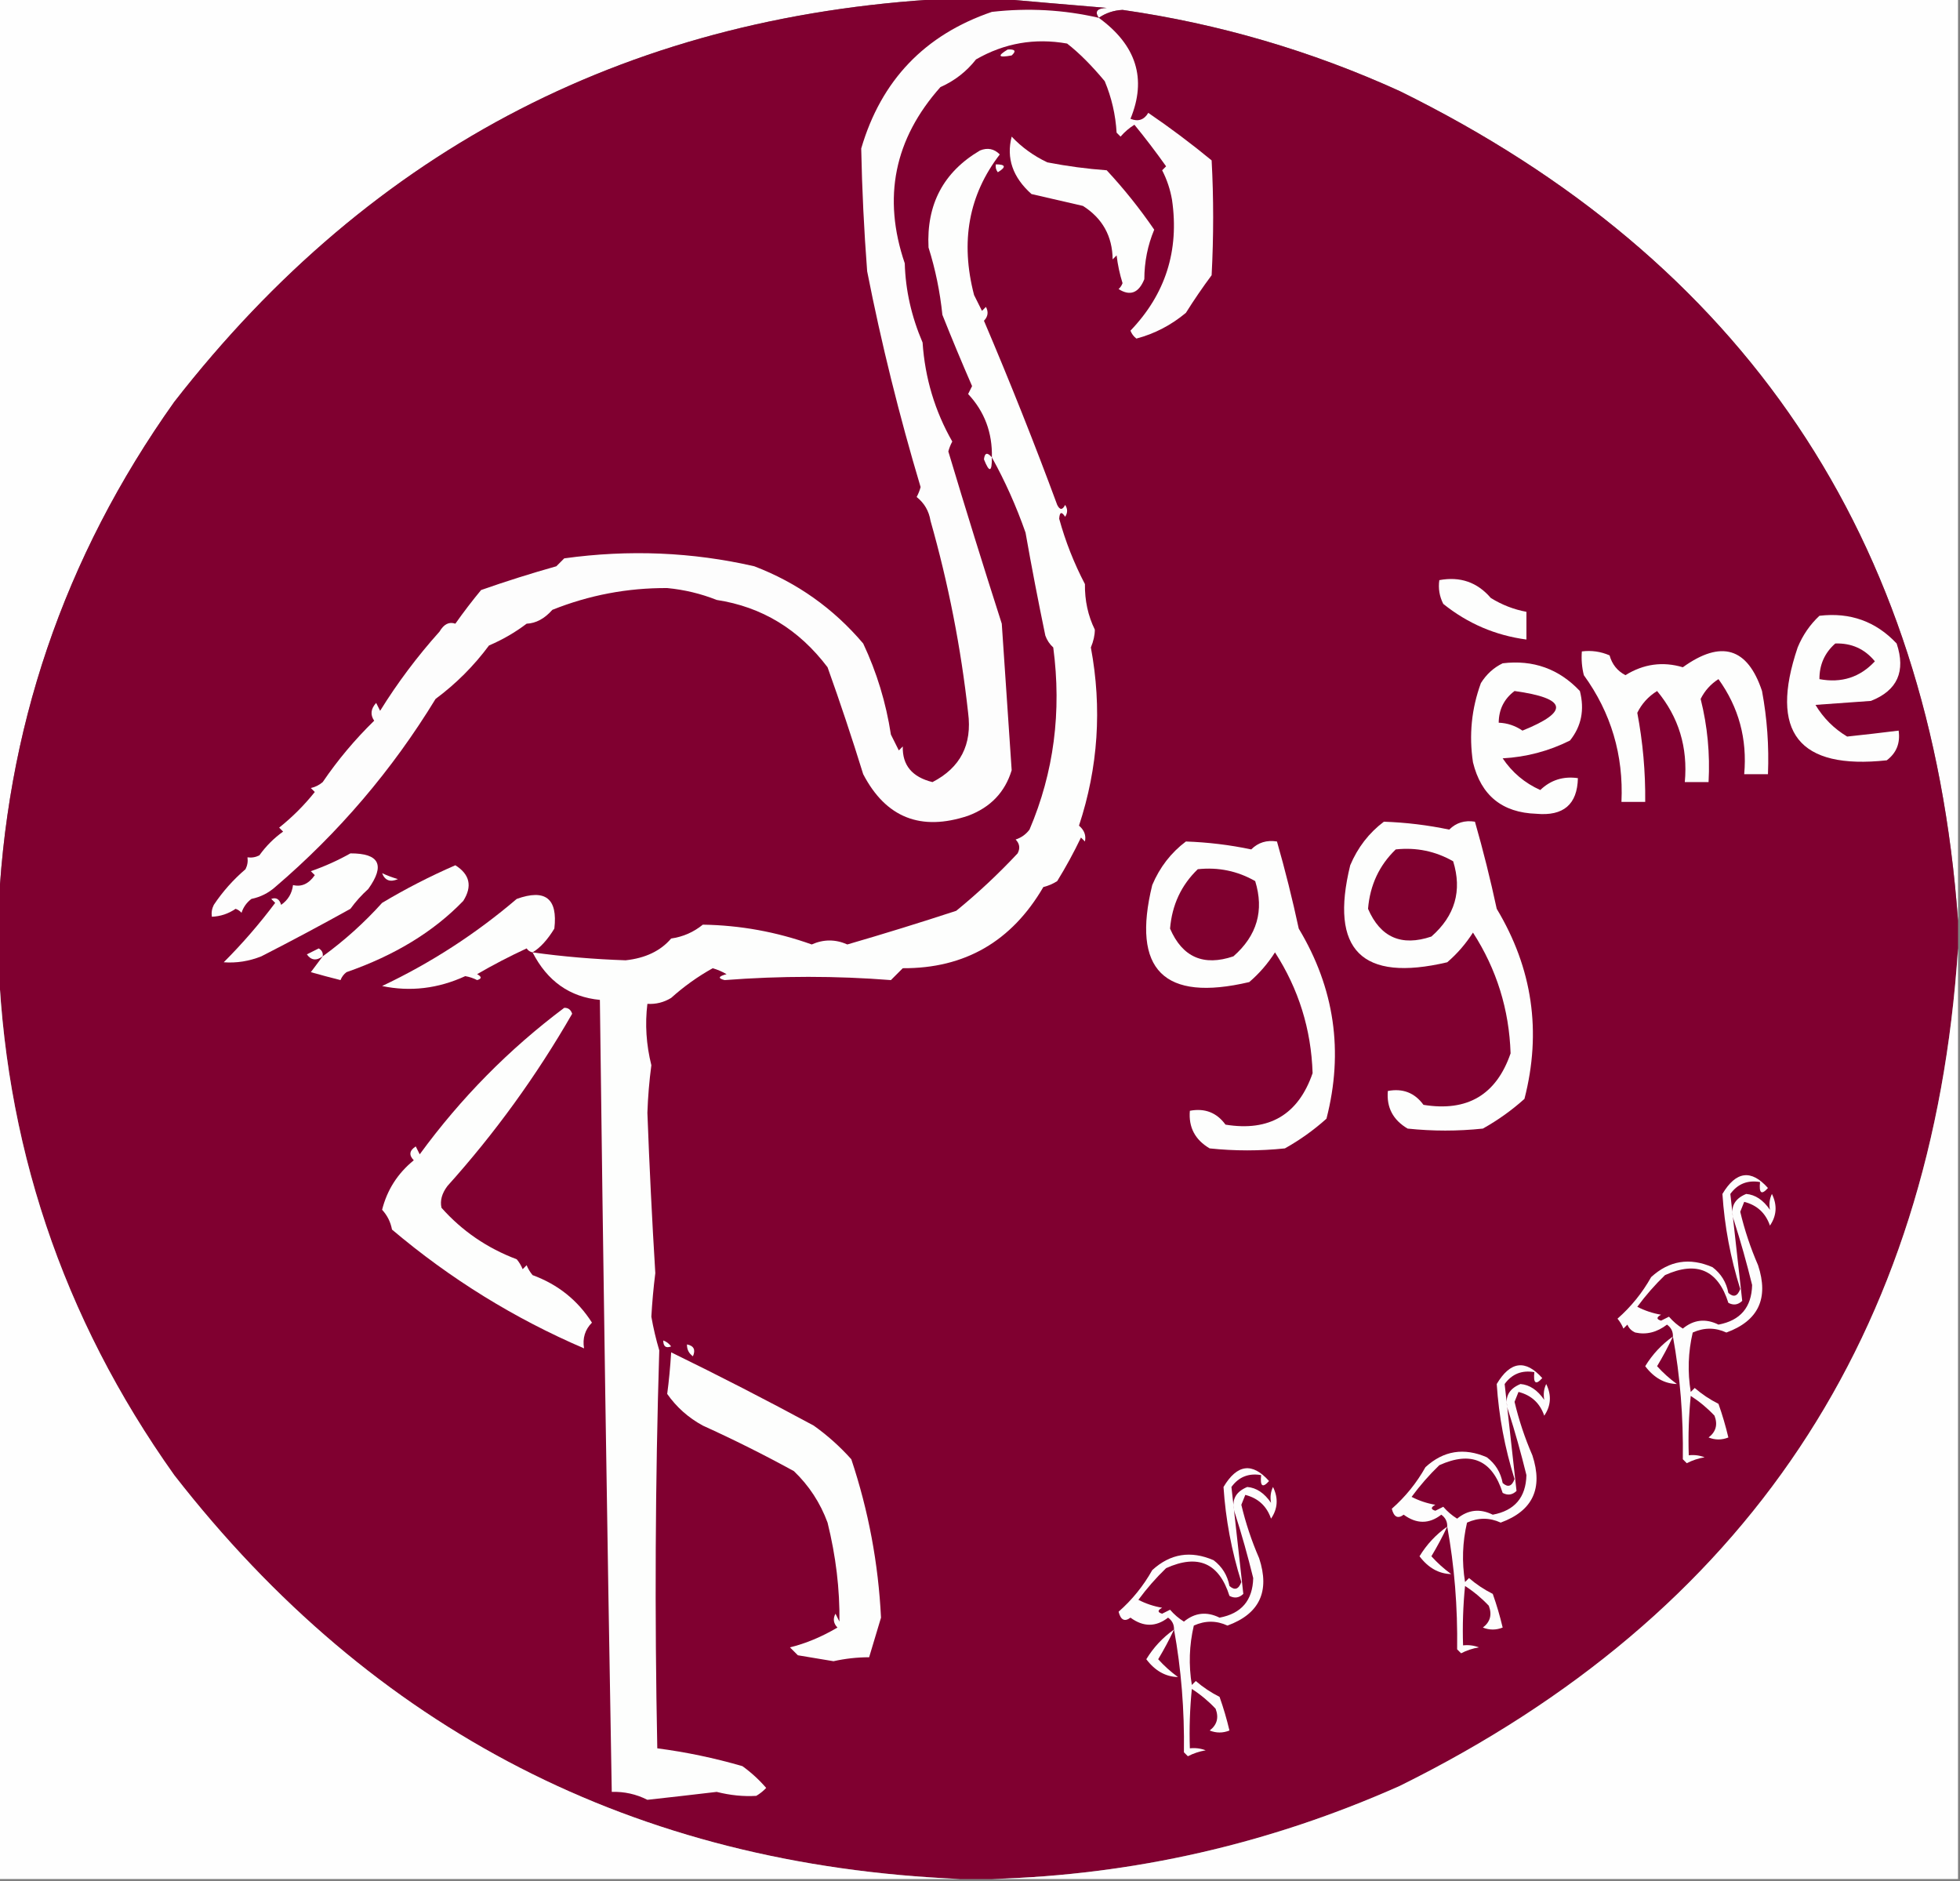 <?xml version="1.0" encoding="UTF-8"?>
<!DOCTYPE svg PUBLIC "-//W3C//DTD SVG 1.1//EN" "http://www.w3.org/Graphics/SVG/1.1/DTD/svg11.dtd">
<svg xmlns="http://www.w3.org/2000/svg" version="1.1" width="495px" height="475px" style="shape-rendering:geometricPrecision; text-rendering:geometricPrecision; image-rendering:optimizeQuality; fill-rule:evenodd; clip-rule:evenodd" xmlns:xlink="http://www.w3.org/1999/xlink">
<rect width="100%" height="100%" fill="#808080" stroke="none"/>
<g><path style="opacity:1" fill="#fefefe" d="M -0.5,-0.5 C 80.5,-0.5 161.5,-0.5 242.5,-0.5C 160.388,2.97 94.221,36.97 44,101.5C 16.079,140.764 1.246,184.431 -0.5,232.5C -0.5,154.833 -0.5,77.167 -0.5,-0.5 Z"/></g>
<g><path style="opacity:1" fill="#fefefe" d="M 250.5,-0.5 C 331.833,-0.5 413.167,-0.5 494.5,-0.5C 494.5,77.167 494.5,154.833 494.5,232.5C 487.458,135.648 440.458,65.815 353.5,23C 331.159,12.831 307.825,5.998 283.5,2.5C 281.286,2.611 279.286,3.278 277.5,4.5C 276.398,2.908 277.065,2.075 279.5,2C 269.678,1.181 260.011,0.348 250.5,-0.5 Z"/></g>
<g><path style="opacity:1" fill="#800030" d="M 242.5,-0.5 C 245.167,-0.5 247.833,-0.5 250.5,-0.5C 260.011,0.348 269.678,1.181 279.5,2C 277.065,2.075 276.398,2.908 277.5,4.5C 279.286,3.278 281.286,2.611 283.5,2.5C 307.825,5.998 331.159,12.831 353.5,23C 440.458,65.815 487.458,135.648 494.5,232.5C 494.5,234.833 494.5,237.167 494.5,239.5C 488.087,337.184 441.087,407.684 353.5,451C 320.586,465.648 286.253,473.481 250.5,474.5C 247.833,474.5 245.167,474.5 242.5,474.5C 160.388,471.03 94.221,437.03 44,372.5C 15.658,332.641 0.825,288.308 -0.5,239.5C -0.5,237.167 -0.5,234.833 -0.5,232.5C 1.246,184.431 16.079,140.764 44,101.5C 94.221,36.97 160.388,2.97 242.5,-0.5 Z"/></g>
<g><path style="opacity:1" fill="#fdfdfd" d="M 277.5,4.5 C 286.997,11.405 289.664,19.905 285.5,30C 287.433,30.783 288.933,30.283 290,28.5C 295.512,32.257 300.846,36.257 306,40.5C 306.513,49.989 306.513,59.656 306,69.5C 303.71,72.58 301.543,75.747 299.5,79C 295.764,82.117 291.597,84.284 287,85.5C 286.308,84.975 285.808,84.308 285.5,83.5C 294.347,74.276 297.847,63.276 296,50.5C 295.548,47.851 294.714,45.351 293.5,43C 293.833,42.667 294.167,42.333 294.5,42C 291.955,38.41 289.288,34.91 286.5,31.5C 285.186,32.313 284.019,33.313 283,34.5C 282.667,34.167 282.333,33.833 282,33.5C 281.737,28.983 280.737,24.649 279,20.5C 275.667,16.497 272.501,13.33 269.5,11C 261.336,9.55 253.669,10.883 246.5,15C 244.097,18.067 241.097,20.4 237.5,22C 225.849,35.09 222.849,49.923 228.5,66.5C 228.686,73.263 230.186,79.93 233,86.5C 233.606,95.477 236.106,103.81 240.5,111.5C 240.069,112.293 239.735,113.127 239.5,114C 243.86,128.551 248.36,143.051 253,157.5C 253.849,169.838 254.683,182.171 255.5,194.5C 253.814,200.053 250.147,203.886 244.5,206C 232.563,209.987 223.73,206.487 218,195.5C 215.183,186.392 212.183,177.392 209,168.5C 201.752,158.915 192.418,153.249 181,151.5C 177.01,149.916 172.844,148.916 168.5,148.5C 158.448,148.453 148.782,150.286 139.5,154C 137.522,156.233 135.355,157.4 133,157.5C 130.088,159.708 126.921,161.542 123.5,163C 119.667,168.167 115.167,172.667 110,176.5C 99.036,194.467 85.536,210.3 69.5,224C 67.774,225.53 65.774,226.53 63.5,227C 62.299,227.903 61.465,229.069 61,230.5C 60.586,230.043 60.086,229.709 59.5,229.5C 57.677,230.747 55.677,231.414 53.5,231.5C 53.35,230.448 53.517,229.448 54,228.5C 56.242,225.14 58.909,222.14 62,219.5C 62.483,218.552 62.65,217.552 62.5,216.5C 63.552,216.649 64.552,216.483 65.5,216C 67.194,213.639 69.194,211.639 71.5,210C 71.167,209.667 70.833,209.333 70.5,209C 73.833,206.343 76.833,203.343 79.5,200C 79.167,199.667 78.833,199.333 78.5,199C 79.624,198.751 80.624,198.251 81.5,197.5C 85.295,191.922 89.628,186.756 94.5,182C 93.465,180.493 93.632,178.993 95,177.5C 95.333,178.167 95.667,178.833 96,179.5C 100.377,172.44 105.377,165.773 111,159.5C 112.101,157.606 113.434,156.939 115,157.5C 117.077,154.56 119.244,151.726 121.5,149C 127.746,146.807 134.079,144.807 140.5,143C 141.167,142.333 141.833,141.667 142.5,141C 158.829,138.739 174.829,139.405 190.5,143C 201.312,147.139 210.478,153.639 218,162.5C 221.429,169.776 223.762,177.443 225,185.5C 225.667,186.833 226.333,188.167 227,189.5C 227.333,189.167 227.667,188.833 228,188.5C 227.863,193.235 230.363,196.235 235.5,197.5C 242.553,193.863 245.553,188.03 244.5,180C 242.692,163.594 239.525,147.427 235,131.5C 234.604,129.04 233.437,127.04 231.5,125.5C 231.931,124.707 232.265,123.873 232.5,123C 227.085,104.887 222.585,86.721 219,68.5C 218.204,58.112 217.704,47.779 217.5,37.5C 222.541,20.292 233.541,8.792 250.5,3C 259.66,1.955 268.66,2.455 277.5,4.5 Z"/></g>
<g><path style="opacity:1" fill="#fdfefd" d="M 254.5,12.5 C 256.379,12.393 256.712,12.893 255.5,14C 252.125,14.632 251.791,14.132 254.5,12.5 Z"/></g>
<g><path style="opacity:1" fill="#fdfefd" d="M 255.5,34.5 C 258.039,37.191 261.039,39.357 264.5,41C 269.531,41.974 274.531,42.64 279.5,43C 283.88,47.711 287.88,52.711 291.5,58C 289.85,61.94 289.017,66.107 289,70.5C 287.586,74.003 285.42,74.837 282.5,73C 282.957,72.586 283.291,72.086 283.5,71.5C 282.787,69.224 282.287,66.891 282,64.5C 281.667,64.833 281.333,65.167 281,65.5C 280.937,59.642 278.437,55.142 273.5,52C 269.167,51 264.833,50 260.5,49C 255.763,44.77 254.096,39.936 255.5,34.5 Z"/></g>
<g><path style="opacity:1" fill="#fdfefd" d="M 134.5,240.5 C 142.181,241.567 150.014,242.233 158,242.5C 162.998,241.96 166.832,240.126 169.5,237C 172.502,236.566 175.169,235.399 177.5,233.5C 186.95,233.651 196.117,235.318 205,238.5C 208,237.167 211,237.167 214,238.5C 223.174,235.838 232.34,233.004 241.5,230C 246.942,225.561 252.109,220.728 257,215.5C 257.684,214.216 257.517,213.049 256.5,212C 257.931,211.535 259.097,210.701 260,209.5C 266.152,195.077 268.152,179.744 266,163.5C 265.085,162.672 264.419,161.672 264,160.5C 262.188,151.777 260.521,143.11 259,134.5C 256.671,127.85 253.838,121.517 250.5,115.5C 250.648,109.267 248.648,103.934 244.5,99.5C 244.833,98.833 245.167,98.167 245.5,97.5C 242.902,91.54 240.402,85.54 238,79.5C 237.395,73.638 236.228,67.972 234.5,62.5C 233.952,51.594 238.286,43.427 247.5,38C 249.403,37.226 251.07,37.56 252.5,39C 244.652,49.182 242.486,61.015 246,74.5C 246.667,75.833 247.333,77.167 248,78.5C 248.333,78.167 248.667,77.833 249,77.5C 249.684,78.784 249.517,79.951 248.5,81C 255.171,96.667 261.337,112.167 267,127.5C 267.667,128.833 268.333,128.833 269,127.5C 269.667,128.5 269.667,129.5 269,130.5C 268.111,129.112 267.611,129.278 267.5,131C 269.076,136.726 271.242,142.226 274,147.5C 273.948,151.656 274.781,155.49 276.5,159C 276.499,160.399 276.165,161.899 275.5,163.5C 278.35,178.81 277.35,193.81 272.5,208.5C 273.833,209.62 274.333,210.953 274,212.5C 273.667,212.167 273.333,211.833 273,211.5C 271.184,215.293 269.184,218.96 267,222.5C 265.933,223.191 264.766,223.691 263.5,224C 255.485,237.749 243.652,244.582 228,244.5C 227,245.5 226,246.5 225,247.5C 211.195,246.41 197.195,246.41 183,247.5C 181.238,247.056 181.405,246.556 183.5,246C 182.391,245.362 181.225,244.862 180,244.5C 176.232,246.597 172.732,249.097 169.5,252C 167.655,253.128 165.655,253.628 163.5,253.5C 162.871,258.622 163.204,263.788 164.5,269C 163.972,272.982 163.638,276.982 163.5,281C 164.006,294.54 164.673,308.04 165.5,321.5C 165.038,325.17 164.705,328.836 164.5,332.5C 165.01,335.407 165.677,338.241 166.5,341C 165.482,374.062 165.316,407.562 166,441.5C 173.251,442.443 180.418,443.943 187.5,446C 189.731,447.61 191.731,449.443 193.5,451.5C 192.758,452.287 191.925,452.953 191,453.5C 187.776,453.701 184.443,453.367 181,452.5C 175.198,453.187 169.365,453.854 163.5,454.5C 160.667,453.067 157.667,452.4 154.5,452.5C 153.323,385.744 152.323,319.078 151.5,252.5C 143.904,251.776 138.237,247.776 134.5,240.5 Z"/></g>
<g><path style="opacity:1" fill="#fdfefd" d="M 251.5,41.5 C 254.001,41.511 254.168,42.178 252,43.5C 251.536,42.906 251.369,42.239 251.5,41.5 Z"/></g>
<g><path style="opacity:1" fill="#fdfefd" d="M 250.5,115.5 C 250.531,119.276 249.864,119.443 248.5,116C 248.683,114.316 249.35,114.15 250.5,115.5 Z"/></g>
<g><path style="opacity:1" fill="#fdfefd" d="M 363.5,146.5 C 368.757,145.521 373.09,147.021 376.5,151C 379.309,152.741 382.309,153.908 385.5,154.5C 385.5,156.833 385.5,159.167 385.5,161.5C 377.673,160.458 370.673,157.458 364.5,152.5C 363.534,150.604 363.201,148.604 363.5,146.5 Z"/></g>
<g><path style="opacity:1" fill="#fdfefd" d="M 459.5,155.5 C 467.25,154.582 473.75,156.915 479,162.5C 481.35,169.541 479.183,174.374 472.5,177C 467.833,177.333 463.167,177.667 458.5,178C 460.5,181.333 463.167,184 466.5,186C 470.783,185.546 475.117,185.046 479.5,184.5C 479.953,187.652 478.953,190.152 476.5,192C 454.252,194.404 446.752,184.904 454,163.5C 455.273,160.403 457.107,157.736 459.5,155.5 Z"/></g>
<g><path style="opacity:1" fill="#7f002f" d="M 463.5,162.5 C 467.596,162.363 470.929,163.863 473.5,167C 469.741,171.044 465.074,172.544 459.5,171.5C 459.482,167.871 460.816,164.871 463.5,162.5 Z"/></g>
<g><path style="opacity:1" fill="#fdfefd" d="M 399.5,164.5 C 401.924,164.192 404.257,164.526 406.5,165.5C 407.124,167.754 408.457,169.421 410.5,170.5C 415.099,167.655 419.932,166.988 425,168.5C 434.687,161.528 441.354,163.528 445,174.5C 446.288,181.437 446.788,188.437 446.5,195.5C 444.5,195.5 442.5,195.5 440.5,195.5C 441.295,186.617 439.128,178.617 434,171.5C 432.041,172.748 430.541,174.415 429.5,176.5C 431.226,183.376 431.892,190.376 431.5,197.5C 429.5,197.5 427.5,197.5 425.5,197.5C 426.294,188.743 423.961,181.076 418.5,174.5C 416.295,175.871 414.628,177.704 413.5,180C 414.911,187.427 415.577,194.927 415.5,202.5C 413.5,202.5 411.5,202.5 409.5,202.5C 410.044,190.664 406.877,179.997 400,170.5C 399.505,168.527 399.338,166.527 399.5,164.5 Z"/></g>
<g><path style="opacity:1" fill="#fdfefd" d="M 379.5,167.5 C 387.215,166.571 393.715,168.904 399,174.5C 400.218,179.236 399.384,183.403 396.5,187C 391.163,189.67 385.497,191.17 379.5,191.5C 381.909,195.077 385.076,197.743 389,199.5C 391.642,196.971 394.808,195.971 398.5,196.5C 398.354,203.134 394.854,206.134 388,205.5C 379.38,205.213 374.047,200.88 372,192.5C 370.966,185.633 371.633,178.967 374,172.5C 375.406,170.256 377.239,168.59 379.5,167.5 Z"/></g>
<g><path style="opacity:1" fill="#7f002f" d="M 382.5,174.5 C 395.784,176.345 396.45,179.679 384.5,184.5C 382.677,183.253 380.677,182.586 378.5,182.5C 378.53,179.148 379.863,176.482 382.5,174.5 Z"/></g>
<g><path style="opacity:1" fill="#fdfefd" d="M 349.5,207.5 C 355.099,207.696 360.599,208.362 366,209.5C 367.754,207.75 369.921,207.083 372.5,207.5C 374.56,214.689 376.393,222.023 378,229.5C 387.038,244.528 389.371,260.528 385,277.5C 381.778,280.388 378.278,282.888 374.5,285C 368.167,285.667 361.833,285.667 355.5,285C 351.81,282.831 350.143,279.664 350.5,275.5C 354.281,274.789 357.281,275.955 359.5,279C 370.564,280.806 377.898,276.473 381.5,266C 381.141,254.925 377.974,244.758 372,235.5C 370.168,238.361 368.001,240.861 365.5,243C 343.911,248.078 335.745,239.911 341,218.5C 342.898,214.002 345.731,210.336 349.5,207.5 Z"/></g>
<g><path style="opacity:1" fill="#fdfefd" d="M 299.5,212.5 C 305.099,212.696 310.599,213.362 316,214.5C 317.754,212.75 319.921,212.083 322.5,212.5C 324.56,219.689 326.393,227.023 328,234.5C 337.038,249.528 339.371,265.528 335,282.5C 331.778,285.388 328.278,287.888 324.5,290C 318.167,290.667 311.833,290.667 305.5,290C 301.81,287.831 300.143,284.664 300.5,280.5C 304.281,279.789 307.281,280.955 309.5,284C 320.564,285.806 327.898,281.473 331.5,271C 331.141,259.925 327.974,249.758 322,240.5C 320.168,243.361 318.001,245.861 315.5,248C 293.911,253.078 285.745,244.911 291,223.5C 292.898,219.002 295.731,215.336 299.5,212.5 Z"/></g>
<g><path style="opacity:1" fill="#7f002f" d="M 352.5,214.5 C 357.695,213.944 362.528,214.944 367,217.5C 369.297,224.936 367.464,231.269 361.5,236.5C 353.954,239.058 348.621,236.724 345.5,229.5C 345.994,223.518 348.327,218.518 352.5,214.5 Z"/></g>
<g><path style="opacity:1" fill="#fdfefd" d="M 88.5,215.5 C 95.821,215.475 97.321,218.475 93,224.5C 91.315,226.017 89.815,227.684 88.5,229.5C 81.086,233.624 73.586,237.624 66,241.5C 62.902,242.737 59.735,243.237 56.5,243C 61.178,238.321 65.511,233.321 69.5,228C 69.167,227.667 68.833,227.333 68.5,227C 69.744,226.544 70.577,227.044 71,228.5C 72.74,227.284 73.74,225.618 74,223.5C 76.136,224.03 77.97,223.197 79.5,221C 79.167,220.667 78.833,220.333 78.5,220C 82.015,218.778 85.348,217.278 88.5,215.5 Z"/></g>
<g><path style="opacity:1" fill="#fdfefd" d="M 81.5,241.5 C 86.979,237.52 91.979,233.02 96.5,228C 102.437,224.448 108.604,221.281 115,218.5C 118.66,220.81 119.327,223.81 117,227.5C 109.524,235.261 99.69,241.261 87.5,245.5C 86.808,246.025 86.308,246.692 86,247.5C 83.527,246.88 81.027,246.214 78.5,245.5C 79.524,244.148 80.524,242.815 81.5,241.5 Z"/></g>
<g><path style="opacity:1" fill="#7f002f" d="M 302.5,219.5 C 307.695,218.944 312.528,219.944 317,222.5C 319.297,229.936 317.464,236.269 311.5,241.5C 303.954,244.058 298.621,241.724 295.5,234.5C 295.994,228.518 298.327,223.518 302.5,219.5 Z"/></g>
<g><path style="opacity:1" fill="#fdfefd" d="M 96.5,220.5 C 97.766,221.09 99.099,221.59 100.5,222C 98.537,222.844 97.204,222.344 96.5,220.5 Z"/></g>
<g><path style="opacity:1" fill="#fdfefd" d="M 134.5,240.5 C 133.883,240.389 133.383,240.056 133,239.5C 128.716,241.48 124.55,243.647 120.5,246C 121.696,246.654 121.696,247.154 120.5,247.5C 119.554,247.013 118.554,246.68 117.5,246.5C 110.64,249.65 103.64,250.484 96.5,249C 108.788,243.186 120.122,235.853 130.5,227C 137.732,224.405 140.898,226.905 140,234.5C 138.251,237.356 136.417,239.356 134.5,240.5 Z"/></g>
<g><path style="opacity:1" fill="#fdfefd" d="M 81.5,241.5 C 79.897,242.677 78.564,242.511 77.5,241C 78.5,240.5 79.5,240 80.5,239.5C 81.297,239.957 81.631,240.624 81.5,241.5 Z"/></g>
<g><path style="opacity:1" fill="#fefefe" d="M -0.5,239.5 C 0.825,288.308 15.658,332.641 44,372.5C 94.221,437.03 160.388,471.03 242.5,474.5C 161.5,474.5 80.5,474.5 -0.5,474.5C -0.5,396.167 -0.5,317.833 -0.5,239.5 Z"/></g>
<g><path style="opacity:1" fill="#fefefe" d="M 494.5,239.5 C 494.5,317.833 494.5,396.167 494.5,474.5C 413.167,474.5 331.833,474.5 250.5,474.5C 286.253,473.481 320.586,465.648 353.5,451C 441.087,407.684 488.087,337.184 494.5,239.5 Z"/></g>
<g><path style="opacity:1" fill="#fdfefd" d="M 142.5,254.5 C 143.497,254.47 144.164,254.97 144.5,256C 135.499,271.655 124.999,286.155 113,299.5C 111.594,301.364 111.094,303.197 111.5,305C 116.71,310.86 123.043,315.193 130.5,318C 131.126,318.75 131.626,319.584 132,320.5C 132.333,320.167 132.667,319.833 133,319.5C 133.374,320.416 133.874,321.25 134.5,322C 140.907,324.354 145.907,328.354 149.5,334C 147.75,335.754 147.083,337.921 147.5,340.5C 129.875,332.933 113.708,322.933 99,310.5C 98.64,308.579 97.806,306.912 96.5,305.5C 97.765,300.479 100.431,296.312 104.5,293C 103.216,291.703 103.383,290.536 105,289.5C 105.333,290.167 105.667,290.833 106,291.5C 116.397,277.271 128.563,264.938 142.5,254.5 Z"/></g>
<g><path style="opacity:1" fill="#fdfdfd" d="M 422.5,337.5 C 422.539,336.244 422.039,335.244 421,334.5C 418.463,336.45 415.796,337.116 413,336.5C 412.055,336.095 411.388,335.428 411,334.5C 410.667,334.833 410.333,335.167 410,335.5C 409.626,334.584 409.126,333.75 408.5,333C 411.922,329.997 414.755,326.497 417,322.5C 421.557,318.324 426.724,317.491 432.5,320C 434.662,321.645 435.995,323.812 436.5,326.5C 437.824,327.687 438.824,327.354 439.5,325.5C 437.03,317.633 435.53,309.633 435,301.5C 438.431,295.735 442.264,295.235 446.5,300C 444.869,301.836 444.202,301.336 444.5,298.5C 441.348,297.959 438.848,298.959 437,301.5C 438.006,310.51 439.006,319.51 440,328.5C 438.951,329.517 437.784,329.684 436.5,329C 433.88,320.693 428.547,318.36 420.5,322C 417.931,324.479 415.598,327.146 413.5,330C 415.392,330.973 417.392,331.64 419.5,332C 418.304,332.654 418.304,333.154 419.5,333.5C 420.167,333.167 420.833,332.833 421.5,332.5C 422.519,333.687 423.686,334.687 425,335.5C 427.763,333.228 430.763,332.895 434,334.5C 439.533,333.466 442.367,330.133 442.5,324.5C 441.105,318.833 439.605,313.499 438,308.5C 436.794,305.153 437.794,302.82 441,301.5C 443.295,301.689 445.295,303.023 447,305.5C 446.737,304.049 446.904,302.716 447.5,301.5C 448.88,304.318 448.713,306.985 447,309.5C 445.914,306.327 443.747,304.327 440.5,303.5C 440.167,304.333 439.833,305.167 439.5,306C 440.6,310.634 442.1,315.134 444,319.5C 446.757,327.874 444.09,333.541 436,336.5C 433.199,335.205 430.366,335.205 427.5,336.5C 426.338,341.467 426.171,346.467 427,351.5C 427.333,351.167 427.667,350.833 428,350.5C 429.828,352.081 431.828,353.415 434,354.5C 434.993,357.308 435.827,360.141 436.5,363C 434.833,363.667 433.167,363.667 431.5,363C 433.363,361.582 433.863,359.749 433,357.5C 431.225,355.606 429.225,353.939 427,352.5C 426.501,357.489 426.334,362.489 426.5,367.5C 427.873,367.343 429.207,367.51 430.5,368C 428.899,368.273 427.399,368.773 426,369.5C 425.667,369.167 425.333,368.833 425,368.5C 425.147,357.785 424.314,347.451 422.5,337.5 Z"/></g>
<g><path style="opacity:1" fill="#fdfefd" d="M 422.5,337.5 C 421.312,340.041 419.978,342.541 418.5,345C 419.997,346.662 421.663,348.162 423.5,349.5C 420.37,349.424 417.704,347.924 415.5,345C 417.32,342.014 419.653,339.514 422.5,337.5 Z"/></g>
<g><path style="opacity:1" fill="#fdfefd" d="M 167.5,338.5 C 168.289,338.783 168.956,339.283 169.5,340C 168.184,340.528 167.517,340.028 167.5,338.5 Z"/></g>
<g><path style="opacity:1" fill="#fdfefd" d="M 173.5,339.5 C 175.225,339.843 175.725,340.843 175,342.5C 173.961,341.756 173.461,340.756 173.5,339.5 Z"/></g>
<g><path style="opacity:1" fill="#fdfefd" d="M 169.5,341.5 C 181.582,347.392 193.582,353.559 205.5,360C 208.965,362.463 212.131,365.296 215,368.5C 219.329,381.475 221.829,394.808 222.5,408.5C 221.484,411.855 220.484,415.188 219.5,418.5C 216.468,418.505 213.468,418.838 210.5,419.5C 207.5,419 204.5,418.5 201.5,418C 200.833,417.333 200.167,416.667 199.5,416C 203.476,415.035 207.476,413.368 211.5,411C 210.483,409.951 210.316,408.784 211,407.5C 211.333,408.167 211.667,408.833 212,409.5C 212.101,401.299 211.101,392.966 209,384.5C 207.159,379.497 204.325,375.164 200.5,371.5C 193,367.385 185.333,363.552 177.5,360C 173.854,358.018 170.854,355.351 168.5,352C 168.94,348.757 169.273,345.257 169.5,341.5 Z"/></g>
<g><path style="opacity:1" fill="#fdfdfd" d="M 365.5,385.5 C 365.539,384.244 365.039,383.244 364,382.5C 360.92,384.885 357.753,384.885 354.5,382.5C 353.035,383.609 352.035,383.109 351.5,381C 354.922,377.997 357.755,374.497 360,370.5C 364.557,366.324 369.724,365.491 375.5,368C 377.662,369.645 378.995,371.812 379.5,374.5C 380.824,375.687 381.824,375.354 382.5,373.5C 380.03,365.633 378.53,357.633 378,349.5C 381.431,343.735 385.264,343.235 389.5,348C 387.869,349.836 387.202,349.336 387.5,346.5C 384.348,345.959 381.848,346.959 380,349.5C 381.006,358.51 382.006,367.51 383,376.5C 381.951,377.517 380.784,377.684 379.5,377C 376.88,368.693 371.547,366.36 363.5,370C 360.931,372.479 358.598,375.146 356.5,378C 358.392,378.973 360.392,379.64 362.5,380C 361.304,380.654 361.304,381.154 362.5,381.5C 363.167,381.167 363.833,380.833 364.5,380.5C 365.519,381.687 366.686,382.687 368,383.5C 370.763,381.228 373.763,380.895 377,382.5C 382.533,381.466 385.367,378.133 385.5,372.5C 384.105,366.833 382.605,361.499 381,356.5C 379.794,353.153 380.794,350.82 384,349.5C 386.295,349.689 388.295,351.023 390,353.5C 389.737,352.049 389.904,350.716 390.5,349.5C 391.88,352.318 391.713,354.985 390,357.5C 388.914,354.327 386.747,352.327 383.5,351.5C 383.167,352.333 382.833,353.167 382.5,354C 383.6,358.634 385.1,363.134 387,367.5C 389.757,375.874 387.09,381.541 379,384.5C 376.199,383.205 373.366,383.205 370.5,384.5C 369.338,389.467 369.171,394.467 370,399.5C 370.333,399.167 370.667,398.833 371,398.5C 372.828,400.081 374.828,401.415 377,402.5C 377.993,405.308 378.827,408.141 379.5,411C 377.833,411.667 376.167,411.667 374.5,411C 376.363,409.582 376.863,407.749 376,405.5C 374.225,403.606 372.225,401.939 370,400.5C 369.501,405.489 369.334,410.489 369.5,415.5C 370.873,415.343 372.207,415.51 373.5,416C 371.899,416.273 370.399,416.773 369,417.5C 368.667,417.167 368.333,416.833 368,416.5C 368.147,405.785 367.314,395.451 365.5,385.5 Z"/></g>
<g><path style="opacity:1" fill="#fdfdfd" d="M 296.5,411.5 C 296.539,410.244 296.039,409.244 295,408.5C 291.92,410.885 288.753,410.885 285.5,408.5C 284.035,409.609 283.035,409.109 282.5,407C 285.922,403.997 288.755,400.497 291,396.5C 295.557,392.324 300.724,391.491 306.5,394C 308.662,395.645 309.995,397.812 310.5,400.5C 311.824,401.687 312.824,401.354 313.5,399.5C 311.03,391.633 309.53,383.633 309,375.5C 312.431,369.735 316.264,369.235 320.5,374C 318.869,375.836 318.202,375.336 318.5,372.5C 315.348,371.959 312.848,372.959 311,375.5C 312.006,384.51 313.006,393.51 314,402.5C 312.951,403.517 311.784,403.684 310.5,403C 307.88,394.693 302.547,392.36 294.5,396C 291.931,398.479 289.598,401.146 287.5,404C 289.392,404.973 291.392,405.64 293.5,406C 292.304,406.654 292.304,407.154 293.5,407.5C 294.167,407.167 294.833,406.833 295.5,406.5C 296.519,407.687 297.686,408.687 299,409.5C 301.763,407.228 304.763,406.895 308,408.5C 313.533,407.466 316.367,404.133 316.5,398.5C 315.105,392.833 313.605,387.499 312,382.5C 310.794,379.153 311.794,376.82 315,375.5C 317.295,375.689 319.295,377.023 321,379.5C 320.737,378.049 320.904,376.716 321.5,375.5C 322.88,378.318 322.713,380.985 321,383.5C 319.914,380.327 317.747,378.327 314.5,377.5C 314.167,378.333 313.833,379.167 313.5,380C 314.6,384.634 316.1,389.134 318,393.5C 320.757,401.874 318.09,407.541 310,410.5C 307.199,409.205 304.366,409.205 301.5,410.5C 300.338,415.467 300.171,420.467 301,425.5C 301.333,425.167 301.667,424.833 302,424.5C 303.828,426.081 305.828,427.415 308,428.5C 308.993,431.308 309.827,434.141 310.5,437C 308.833,437.667 307.167,437.667 305.5,437C 307.363,435.582 307.863,433.749 307,431.5C 305.225,429.606 303.225,427.939 301,426.5C 300.501,431.489 300.334,436.489 300.5,441.5C 301.873,441.343 303.207,441.51 304.5,442C 302.899,442.273 301.399,442.773 300,443.5C 299.667,443.167 299.333,442.833 299,442.5C 299.147,431.785 298.314,421.451 296.5,411.5 Z"/></g>
<g><path style="opacity:1" fill="#fdfefd" d="M 365.5,385.5 C 364.312,388.041 362.978,390.541 361.5,393C 362.997,394.662 364.663,396.162 366.5,397.5C 363.37,397.424 360.704,395.924 358.5,393C 360.32,390.014 362.653,387.514 365.5,385.5 Z"/></g>
<g><path style="opacity:1" fill="#fdfefd" d="M 296.5,411.5 C 295.312,414.041 293.978,416.541 292.5,419C 293.997,420.662 295.663,422.162 297.5,423.5C 294.37,423.424 291.704,421.924 289.5,419C 291.32,416.014 293.653,413.514 296.5,411.5 Z"/></g>
</svg>
